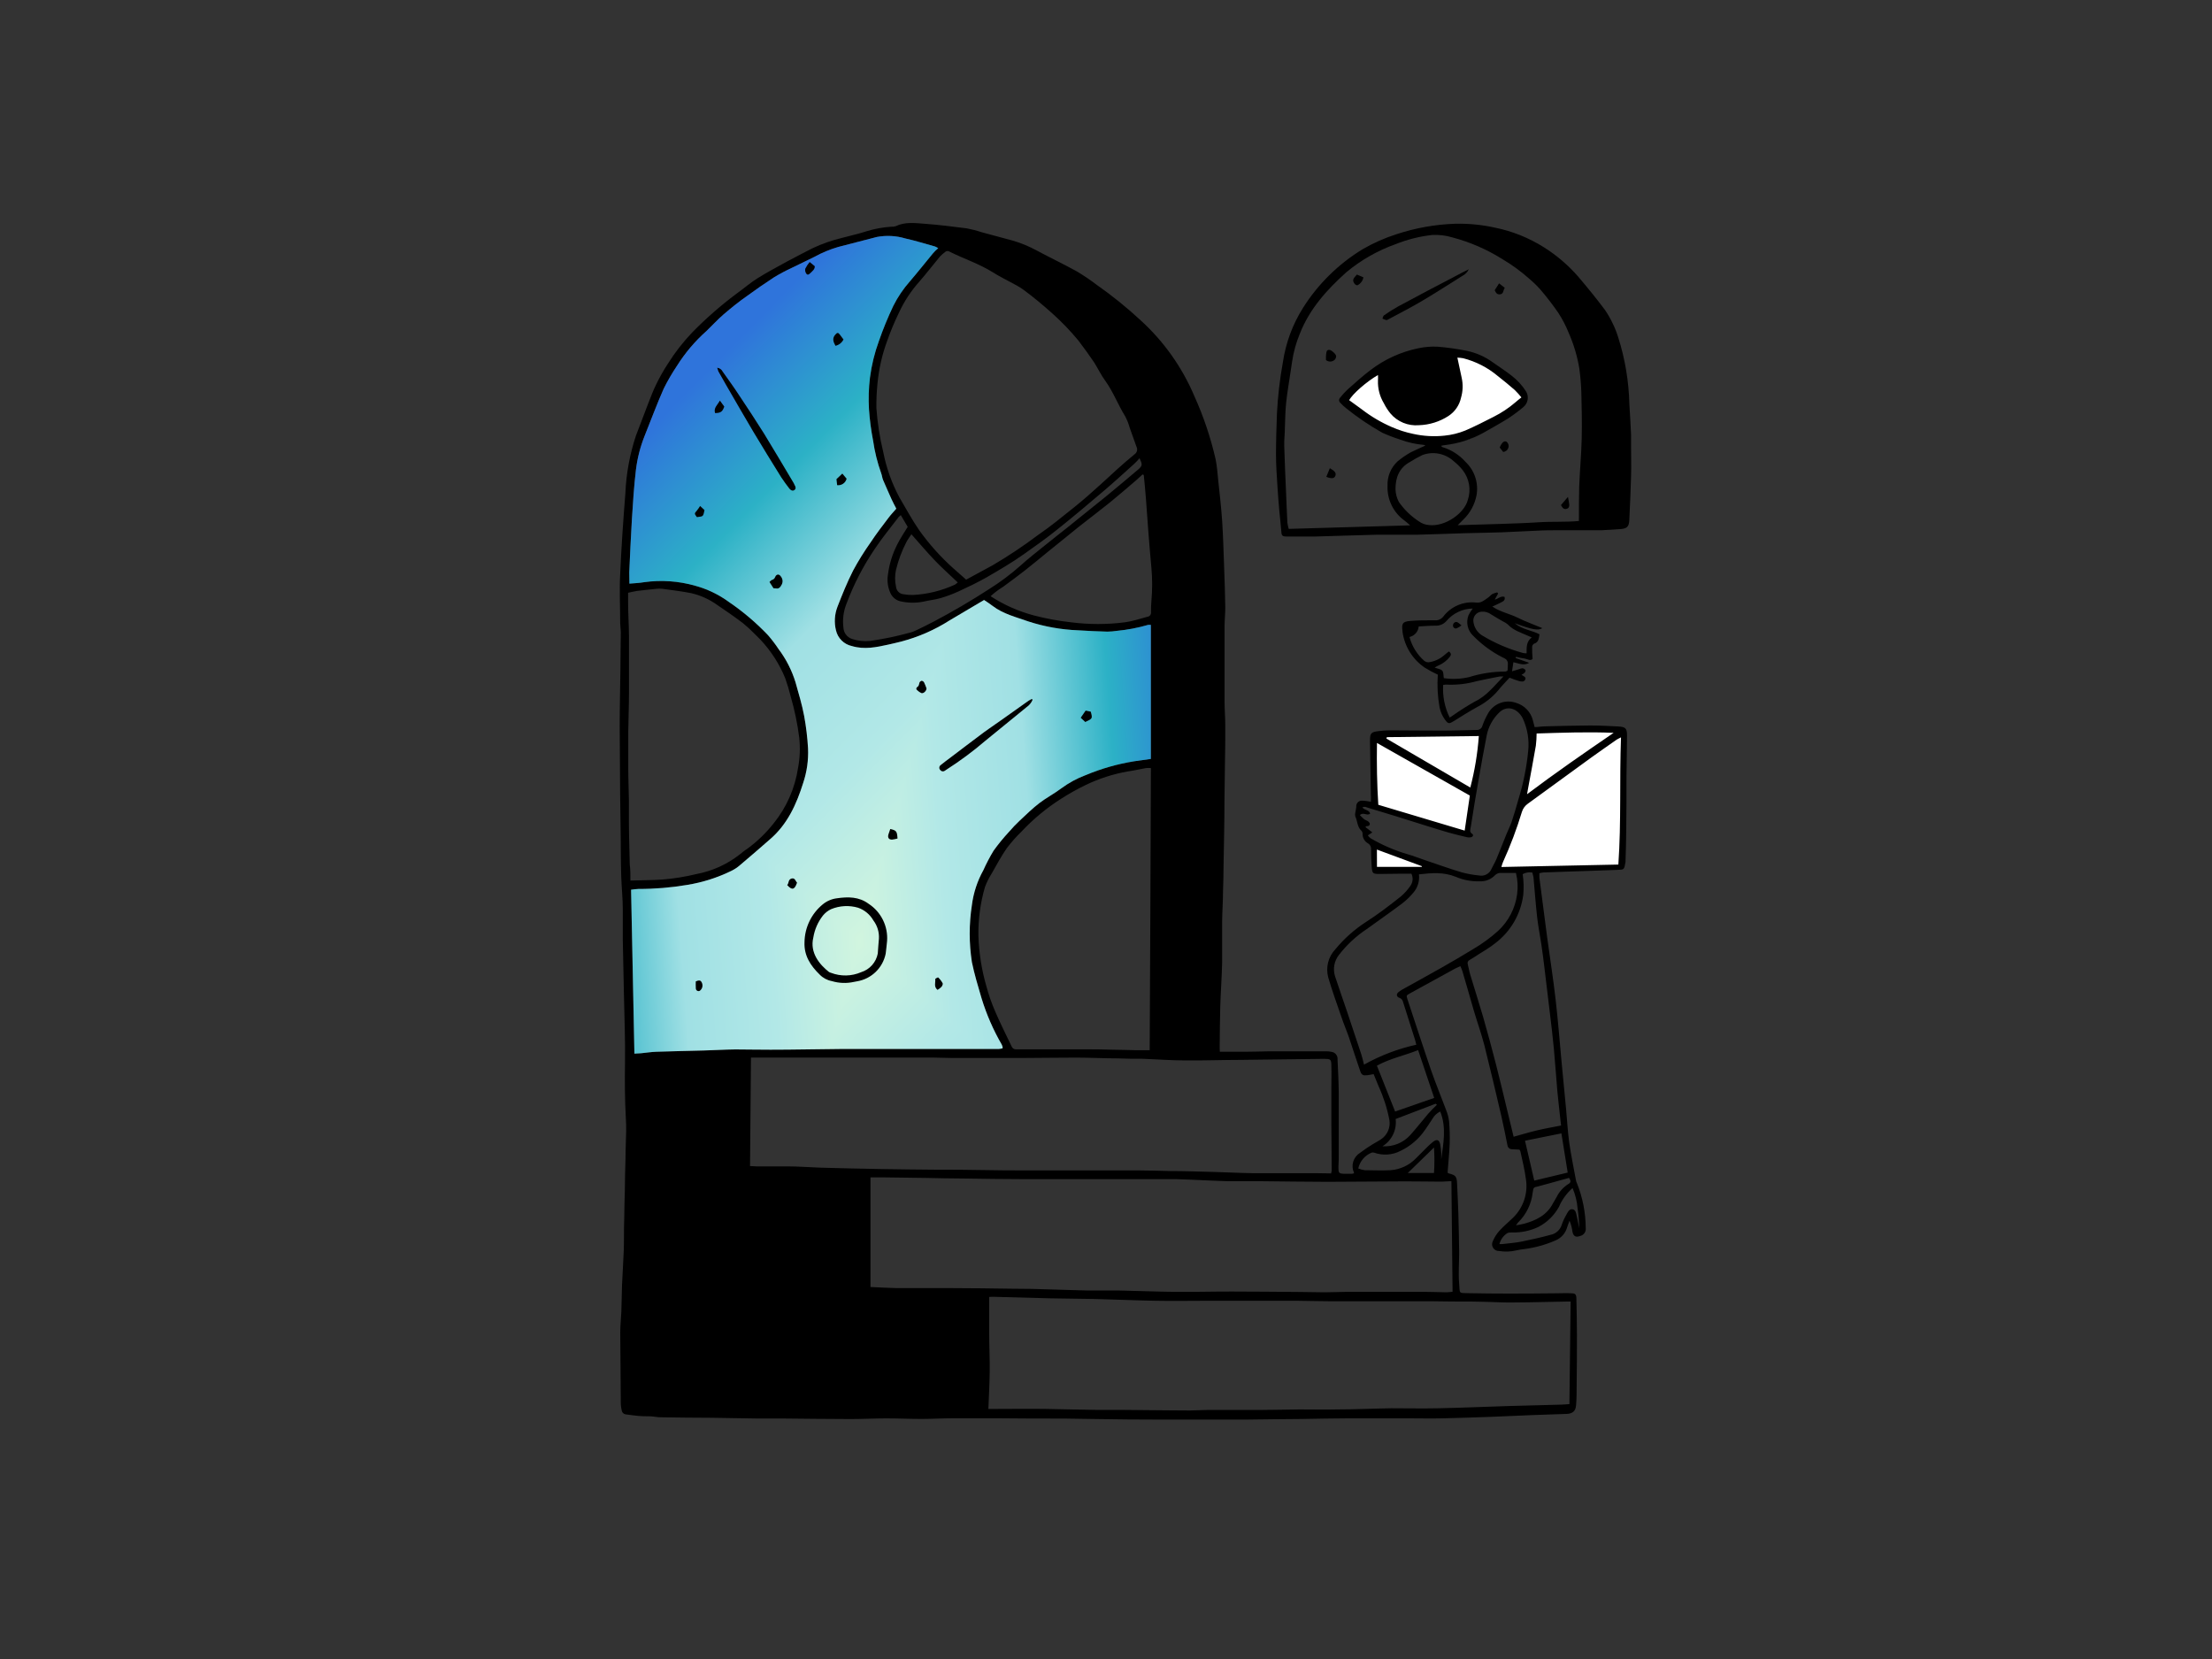 <svg width="400" height="300" viewBox="0 0 400 300" fill="none" xmlns="http://www.w3.org/2000/svg">
<rect x="0" y="0" width="400" height="300" fill="#333333" stroke="none"/>
<path d="M293.6 132.44V142.28L293.13 156.69L270.56 157.21L272.68 152.11L275.31 144.82L293.6 132.44Z" fill="white"/>
<path d="M292.77 131.89L277.21 132.11V135.08L275.53 143.99L276.1 144.82L292.77 131.89Z" fill="white"/>
<path d="M268.17 132.44L265.43 150.47L248.44 145.63L248.61 133.25L250.83 132.44H268.17Z" fill="white"/>
<path d="M260.23 157.21H248.66L248.44 153.04L260.23 157.21Z" fill="white"/>
<path d="M275.46 71.59C275.23 71.1 274.46 70.68 274.17 70.26C273.99 70.03 273.56 69.41 273.36 69.19C272.59 68.35 271.81 68.54 270.9 67.84L270.73 67.72L269.47 66C269.36 66.21 264.47 64.49 264.47 64.45C263.96 64.257 263.43 64.123 262.89 64.05C262.64 64.05 262.39 63.99 262.14 63.98C261.06 63.942 259.98 63.998 258.91 64.15C258.45 64.21 258 64.28 257.55 64.36C256.28 64.59 255.02 64.88 253.76 65.16C253.342 65.379 252.944 65.633 252.57 65.92C252.14 66.25 251.71 66.58 251.26 66.92C250.34 67.51 248.9 67.03 247.94 67.55C247.48 67.8 246.44 68.47 246.01 68.76C245.58 69.05 245.44 69.23 245.07 69.5C244.7 69.77 245.43 70.44 245.19 70.64C244.609 71.119 244.058 71.633 243.54 72.18C243.568 72.242 243.591 72.305 243.61 72.37C243.729 72.626 243.877 72.867 244.05 73.09C244.303 73.396 244.588 73.674 244.9 73.92C245.63 74.429 246.415 74.855 247.24 75.19C247.74 75.39 247.71 76.19 248.24 76.42C249.16 76.74 249.81 77.69 250.73 78.02C251.65 78.35 252.4 78.17 253.17 78.64C253.6 78.9 254.55 78.57 254.31 79C254.261 79.079 254.201 79.15 254.13 79.21C254.967 79.444 255.819 79.618 256.68 79.73C257.17 79.8 257.68 79.85 258.15 79.89C259.51 80.02 260.89 80.09 262.25 80.26C263.47 79.88 264.74 79.68 265.94 79.26C266.52 78.97 267.06 78.61 267.61 78.26C268.241 77.86 268.911 77.525 269.61 77.26C269.669 77.246 269.731 77.246 269.79 77.26C269.979 77.055 270.182 76.864 270.4 76.69C271.4 75.86 272.6 75.25 273.66 74.47C274.029 74.197 274.364 73.881 274.66 73.53L274.89 73.2C274.951 73.097 275.032 73.008 275.128 72.938C275.224 72.867 275.334 72.817 275.45 72.79L275.51 72.68C275.22 72.55 275.56 71.78 275.46 71.59Z" fill="white"/>
<path d="M220.59 190.19C222.2 190.19 223.69 190.19 225.18 190.19C226.67 190.19 228.04 190.13 229.48 190.11H231.16H239.93C240.196 190.11 240.461 190.141 240.72 190.2C240.887 190.214 241.049 190.261 241.197 190.338C241.346 190.415 241.477 190.521 241.584 190.649C241.691 190.778 241.772 190.926 241.821 191.086C241.87 191.246 241.886 191.414 241.87 191.58C241.96 193.58 242.07 195.58 242.09 197.65C242.09 201.25 242.09 204.84 242.09 208.43C242.09 209.29 242.09 210.16 242.03 211.02C242.03 212.14 242.09 212.23 243.17 212.26H244.46C244.589 212.249 244.717 212.222 244.84 212.18C244.84 212.12 244.84 212.08 244.84 212.06C244.553 211.431 244.506 210.718 244.709 210.056C244.912 209.395 245.35 208.831 245.94 208.47C246.678 207.909 247.446 207.388 248.24 206.91C248.72 206.6 249.24 206.36 249.7 206.04C250.278 205.666 250.733 205.13 251.007 204.498C251.281 203.866 251.362 203.168 251.24 202.49C250.836 200.396 250.182 198.358 249.29 196.42C249.01 195.71 248.72 195.01 248.4 194.24L247.29 194.43C246.48 194.52 246.21 194.43 245.94 193.6C245.25 191.6 244.61 189.6 243.94 187.6C243.49 186.31 242.94 185.05 242.52 183.76C241.71 181.43 240.88 179.11 240.19 176.76C239.948 175.869 239.939 174.931 240.165 174.036C240.391 173.141 240.844 172.319 241.48 171.65C243.052 169.749 244.903 168.097 246.97 166.75C249.18 165.34 251.25 163.75 253.33 162.1C253.985 161.538 254.563 160.892 255.05 160.18C255.272 159.864 255.406 159.495 255.438 159.11C255.469 158.725 255.398 158.338 255.23 157.99H253.56L249.46 158.04C248.26 158.04 248.14 157.95 248.05 156.79C247.96 155.63 247.94 154.67 247.93 153.6C247.955 153.388 247.918 153.174 247.824 152.982C247.73 152.79 247.583 152.63 247.4 152.52C247.088 152.351 246.83 152.099 246.653 151.792C246.476 151.485 246.389 151.134 246.4 150.78C246.403 150.586 246.335 150.398 246.21 150.25C245.41 149.55 245.49 148.48 245.08 147.63C245.022 147.407 245.022 147.173 245.08 146.95C245.13 146.6 245.23 146.25 245.26 145.9C245.242 145.748 245.259 145.594 245.309 145.45C245.36 145.305 245.443 145.174 245.552 145.067C245.661 144.96 245.794 144.879 245.939 144.831C246.084 144.783 246.238 144.769 246.39 144.79C246.625 144.79 246.859 144.81 247.09 144.85L247.9 144.98C247.9 144.55 247.95 144.17 247.9 143.79C247.847 140.563 247.793 137.333 247.74 134.1V133.9C247.74 132.58 247.94 132.37 249.29 132.21C249.953 132.123 250.621 132.077 251.29 132.07C254.48 132.07 257.67 132.13 260.87 132.12C262.93 132.12 264.99 132.03 267.06 132C267.286 132.008 267.508 131.939 267.689 131.804C267.871 131.67 268.001 131.478 268.06 131.26C268.351 130.413 268.729 129.598 269.19 128.83C269.701 128.015 270.477 127.4 271.386 127.087C272.296 126.774 273.285 126.782 274.19 127.11C274.917 127.329 275.576 127.733 276.101 128.281C276.627 128.829 277.002 129.504 277.19 130.24C277.3 130.62 277.39 131.01 277.51 131.48C278.12 131.48 278.7 131.36 279.29 131.35C282.05 131.28 284.81 131.2 287.57 131.19C289.27 131.19 290.97 131.28 292.67 131.37C293.96 131.44 294.22 131.73 294.22 133.03C294.22 135.46 294.13 137.9 294.12 140.33C294.12 143.72 294.12 147.12 294.07 150.52C294.07 152.18 293.99 153.84 293.95 155.52C293.95 155.62 293.95 155.72 293.95 155.82C293.7 157.31 293.72 157.25 292.46 157.3C289.2 157.43 285.93 157.53 282.67 157.64L279.08 157.77C278.841 157.797 278.603 157.84 278.37 157.9C278.355 158.17 278.355 158.44 278.37 158.71C278.83 162.25 279.28 165.78 279.75 169.31C280.27 173.14 280.87 176.96 281.31 180.79C281.75 184.62 282.04 188.35 282.39 192.12C282.66 194.94 282.94 197.76 283.2 200.58C283.39 202.58 283.49 204.63 283.77 206.64C284.1 208.94 284.58 211.22 285 213.51C285.037 213.673 285.094 213.831 285.17 213.98C286.197 216.551 286.733 219.292 286.75 222.06C286.793 222.382 286.714 222.708 286.529 222.974C286.344 223.24 286.066 223.428 285.75 223.5C284.94 223.81 284.49 223.55 284.34 222.67C284.254 222.01 284.079 221.364 283.82 220.75C283.68 221.15 283.51 221.53 283.39 221.93C283.243 222.462 282.977 222.952 282.611 223.365C282.245 223.778 281.79 224.101 281.28 224.31C279.511 225.083 277.643 225.605 275.73 225.86C275.199 225.916 274.671 226.003 274.15 226.12C273.143 226.353 272.1 226.387 271.08 226.22C270.867 226.228 270.655 226.18 270.466 226.081C270.277 225.982 270.118 225.835 270.003 225.655C269.889 225.475 269.824 225.268 269.815 225.055C269.805 224.841 269.852 224.63 269.95 224.44C270.246 223.739 270.659 223.093 271.17 222.53C271.93 221.7 272.81 220.98 273.62 220.19C274.538 219.294 275.227 218.19 275.629 216.972C276.031 215.754 276.134 214.457 275.93 213.19C275.71 211.52 275.3 209.86 274.93 208.19C274.888 208.082 274.831 207.981 274.76 207.89L273.4 207.82C273.198 207.816 273.004 207.739 272.855 207.603C272.706 207.467 272.612 207.281 272.59 207.08C272.24 205.36 271.91 203.63 271.51 201.91C270.51 197.63 269.51 193.35 268.44 189.09C267.87 186.87 267.08 184.7 266.44 182.5C265.8 180.3 265.13 177.89 264.44 175.59C264.335 175.291 264.215 174.997 264.08 174.71C263.72 174.88 263.42 175 263.13 175.15L254.99 179.62C254.29 180.01 254.29 180.01 254.51 180.69C255.94 184.99 257.33 189.3 258.8 193.58C259.64 196 260.63 198.37 261.52 200.77C261.779 201.411 261.954 202.084 262.04 202.77C262.152 204.1 262.189 205.436 262.15 206.77C262.08 208.53 261.9 210.28 261.77 212.05C261.844 212.114 261.928 212.165 262.02 212.2C263.25 212.52 263.42 212.73 263.49 214.05C263.57 215.87 263.66 217.7 263.72 219.53C263.78 221.85 263.84 224.18 263.86 226.53C263.86 228.39 263.7 230.26 263.86 232.11C264.02 233.96 263.68 233.81 265.59 233.85C268.023 233.897 270.453 233.92 272.88 233.92C275.7 233.92 278.527 233.903 281.36 233.87C282.29 233.87 283.22 233.81 284.15 233.87C284.86 233.87 285.04 234.08 285.06 234.77C285.11 236.96 285.16 239.16 285.16 241.35C285.16 244.35 285.16 247.41 285.11 250.44C285.11 251.67 285.11 252.9 285 254.13C284.92 255.2 284.35 255.64 283.28 255.68L276.91 255.9C274.48 256 272.06 256.12 269.63 256.21C266.7 256.31 263.78 256.42 260.85 256.48C258.85 256.53 256.8 256.48 254.77 256.48C251.11 256.48 247.45 256.48 243.77 256.48C240.91 256.48 238.06 256.56 235.21 256.6C232.01 256.6 228.82 256.68 225.62 256.7C224.06 256.7 222.5 256.7 220.94 256.7C219.57 256.7 218.21 256.7 216.84 256.7C214.15 256.7 211.46 256.7 208.76 256.7C205.6 256.7 202.44 256.673 199.28 256.62C197.02 256.62 194.76 256.53 192.51 256.52C188.51 256.52 184.45 256.52 180.42 256.47C177.76 256.47 175.1 256.47 172.42 256.47C170.53 256.47 168.63 256.58 166.74 256.59C164.58 256.59 162.43 256.49 160.28 256.49C158.13 256.49 155.95 256.61 153.79 256.61C149.66 256.61 145.54 256.54 141.41 256.51H136.82L128.65 256.38C125.59 256.38 122.53 256.33 119.48 256.29C118.88 256.29 118.29 256.15 117.69 256.12C117.09 256.09 116.23 256.12 115.5 256.05C114.77 255.98 113.92 255.87 113.14 255.76C112.956 255.737 112.784 255.652 112.654 255.52C112.523 255.387 112.441 255.215 112.42 255.03C112.342 254.674 112.289 254.313 112.26 253.95C112.26 249.62 112.17 245.3 112.16 240.95C112.16 239.69 112.31 238.43 112.36 237.17C112.42 235.58 112.42 233.98 112.48 232.39C112.57 230.26 112.72 228.14 112.8 226.01C112.86 224.15 112.8 222.29 112.88 220.43C112.88 218.73 112.95 217.03 112.99 215.34C112.99 213.41 113.06 211.48 113.11 209.55C113.11 207.89 113.2 206.23 113.23 204.55C113.23 203.76 113.23 202.97 113.17 202.17C112.98 198.82 112.97 195.46 113.02 192.1C113.08 188.1 112.91 184.05 112.83 180.02C112.76 176.7 112.68 173.38 112.62 170.02C112.62 168.16 112.62 166.3 112.62 164.44C112.62 162.58 112.41 160.52 112.34 158.56C112.28 157.03 112.28 155.5 112.26 153.97C112.26 150.52 112.17 147.06 112.14 143.61C112.14 139.51 112.06 135.42 112.06 131.33C112.06 127.9 112.15 124.48 112.19 121.06C112.19 118.84 112.25 116.61 112.26 114.39C112.26 113.82 112.16 113.26 112.15 112.7C112.15 109.7 111.99 106.77 112.15 103.82C112.36 98.94 112.7 94.05 113.09 89.18C113.241 85.642 113.884 82.141 115 78.78C115.75 76.78 116.53 74.78 117.31 72.72C117.72 71.72 118.11 70.6 118.62 69.6C119.25 68.28 119.968 67.004 120.77 65.78C122.042 63.75 123.516 61.853 125.17 60.12C127.652 57.584 130.327 55.244 133.17 53.12C134.47 52.2 135.68 51.12 137.03 50.29C138.74 49.21 140.54 48.29 142.32 47.29C143.84 46.46 145.39 45.69 146.93 44.89C148.662 44.071 150.475 43.438 152.34 43C153.81 42.6 155.34 42.27 156.76 41.8C158.191 41.365 159.667 41.097 161.16 41C161.427 41.017 161.694 40.986 161.95 40.91C163.63 40.09 165.42 40.33 167.16 40.46C169.71 40.65 172.26 40.96 174.8 41.29C175.715 41.461 176.617 41.695 177.5 41.99L183 43.47C184.568 43.916 186.08 44.537 187.51 45.32C189.88 46.59 192.32 47.75 194.68 49.05C195.936 49.797 197.148 50.615 198.31 51.5C201.092 53.448 203.738 55.583 206.23 57.89C210.449 61.723 213.783 66.429 216 71.68C217.641 75.318 218.918 79.11 219.81 83C220.08 84.3 220.17 85.63 220.31 87C220.56 89.38 220.84 91.77 221 94.15C221.18 96.84 221.25 99.54 221.35 102.23C221.44 104.76 221.53 107.23 221.57 109.81C221.57 110.94 221.45 112.07 221.44 113.2C221.44 115.43 221.44 117.65 221.44 119.88C221.44 122.11 221.44 124.54 221.44 126.88C221.44 128.34 221.57 129.8 221.57 131.26C221.57 133.49 221.57 135.72 221.51 137.95L221.42 144.95C221.42 148.78 221.32 152.6 221.26 156.43C221.26 158.03 221.21 159.62 221.16 161.22C221.16 163.01 221.02 164.81 221 166.61C221 169.1 221 171.61 221 174.09C220.94 176.75 220.74 179.41 220.66 182.09C220.59 184.45 220.59 186.81 220.56 189.18C220.54 189.41 220.57 189.74 220.59 190.19ZM113.82 105.54C114.82 105.45 115.63 105.43 116.47 105.28C119.575 104.844 122.736 105.065 125.75 105.93C127.939 106.531 129.999 107.528 131.83 108.87C134.39 110.613 136.757 112.624 138.89 114.87C139.583 115.672 140.224 116.517 140.81 117.4C142.166 119.209 143.198 121.239 143.86 123.4C144.42 125.4 145.03 127.4 145.42 129.48C145.774 131.41 146.008 133.361 146.12 135.32C146.214 137.454 145.913 139.586 145.23 141.61C144.03 145.43 142.41 149.01 139.31 151.71C137.51 153.28 135.71 154.85 133.88 156.39C133.409 156.811 132.884 157.167 132.32 157.45C129.775 158.7 127.059 159.566 124.26 160.02C121.339 160.513 118.382 160.758 115.42 160.75C114.985 160.774 114.551 160.821 114.12 160.89C114.32 170.79 114.52 180.61 114.72 190.53L115.92 190.46C116.85 190.37 117.77 190.22 118.7 190.19C121.56 190.09 124.42 190.04 127.28 189.96C129.17 189.91 131.07 189.79 132.97 189.77C135.1 189.77 137.23 189.83 139.36 189.82C143.52 189.82 147.68 189.72 151.84 189.69C154 189.69 156.16 189.69 158.32 189.69H166.9H180.57C180.816 189.671 181.061 189.631 181.3 189.57C181.308 189.48 181.308 189.39 181.3 189.3C181.264 189.17 181.217 189.043 181.16 188.92C179.624 186.272 178.396 183.457 177.5 180.53C177.478 180.457 177.457 180.384 177.435 180.312C176.816 178.224 176.194 176.126 175.75 173.99C175.22 170.567 175.22 167.083 175.75 163.66C176.034 161.448 176.737 159.31 177.82 157.36C178.365 156.147 178.982 154.968 179.67 153.83C180.524 152.645 181.449 151.513 182.44 150.44C183.07 149.71 183.738 149.012 184.44 148.35C185.58 147.28 186.7 146.19 187.93 145.24C189.16 144.29 190.64 143.52 191.93 142.55C193.268 141.564 194.735 140.766 196.29 140.18C199.12 138.993 202.08 138.147 205.11 137.66L208.11 137.24V113C207.944 112.984 207.776 112.984 207.61 113C205.758 113.538 203.86 113.9 201.94 114.08C201.381 114.166 200.816 114.213 200.25 114.22C198.49 114.173 196.73 114.093 194.97 113.98C191.911 113.863 188.882 113.324 185.97 112.38C183.76 111.59 181.43 111.04 179.51 109.58C179.01 109.2 178.51 108.86 177.95 108.5C175.85 109.74 173.78 110.95 171.73 112.18C169.007 113.919 166.027 115.219 162.9 116.03C162.15 116.21 161.41 116.4 160.66 116.56C158.48 117.04 156.3 117.5 154.06 116.83C153.356 116.681 152.71 116.334 152.197 115.828C151.685 115.323 151.329 114.682 151.17 113.98C150.824 112.576 150.915 111.101 151.43 109.75C152.29 107.53 153.19 105.3 154.27 103.17C155.216 101.418 156.268 99.725 157.42 98.1C158.42 96.58 159.55 95.1 160.65 93.66C161.08 93.08 161.58 92.56 162.08 91.98C161.77 91.38 161.47 90.83 161.21 90.26C160.68 89.11 160.21 87.96 159.69 86.8C159.52 86.41 159.5 85.96 159.34 85.56C158.656 83.648 158.166 81.671 157.88 79.66C157.519 77.8 157.271 75.92 157.14 74.03C157.025 72.105 157.085 70.174 157.32 68.26C157.614 66.014 158.153 63.808 158.93 61.68C159.683 59.511 160.555 57.384 161.54 55.31C162.344 53.707 163.353 52.215 164.54 50.87C165.95 49.23 167.29 47.53 168.66 45.87C168.95 45.52 169.27 45.21 169.66 44.87C169.38 44.73 169.25 44.63 169.1 44.58C167.3 44.08 165.52 43.52 163.71 43.12C162.043 42.621 160.28 42.528 158.57 42.85L151.57 44.66C150.068 45.099 148.619 45.702 147.25 46.46C145.88 47.14 144.5 47.8 143.14 48.46C142.064 48.959 141.015 49.517 140 50.13C138.33 51.21 136.69 52.35 135.08 53.53C133.63 54.53 132.21 55.69 130.85 56.85C129.77 57.78 128.8 58.85 127.76 59.85C125.691 61.687 123.893 63.808 122.42 66.15C121.532 67.474 120.731 68.853 120.02 70.28C118.78 73.08 117.72 75.95 116.58 78.79C115.791 80.76 115.26 82.824 115 84.93C114.64 87.93 114.46 90.87 114.27 93.85C114.07 97.07 113.94 100.3 113.79 103.52C113.79 104.18 113.82 104.83 113.82 105.54ZM240.71 212.19C240.758 212.03 240.791 211.866 240.81 211.7C240.81 208.81 240.76 205.91 240.75 203.02C240.75 200.96 240.75 198.89 240.75 196.83C240.75 195.47 240.8 194.1 240.75 192.74C240.75 191.57 240.62 191.48 239.49 191.48H238.89L224.41 191.66C221.09 191.66 217.76 191.79 214.41 191.76C211.78 191.76 209.16 191.55 206.53 191.46C205.07 191.46 203.61 191.46 202.14 191.39C199.62 191.39 197.14 191.25 194.58 191.25C191.26 191.25 187.94 191.31 184.63 191.32C180.503 191.32 176.38 191.32 172.26 191.32C171.03 191.32 169.8 191.24 168.57 191.24C165.44 191.24 162.32 191.24 159.19 191.24H150.11C148.48 191.24 146.85 191.24 145.22 191.24C143.16 191.24 141.1 191.24 139.04 191.24H135.8C135.74 197.81 135.69 204.3 135.63 210.86C136.1 210.86 136.45 210.92 136.81 210.92C138.71 210.92 140.61 210.92 142.5 210.92C144.39 210.92 146.42 211.09 148.39 211.15C152.04 211.25 155.7 211.34 159.39 211.4C162.75 211.46 166.11 211.49 169.46 211.52C172.12 211.52 174.79 211.52 177.46 211.58C180.13 211.64 182.65 211.64 185.24 211.65C188.07 211.65 190.89 211.65 193.72 211.65C196.01 211.65 198.3 211.65 200.6 211.65C202.39 211.65 204.19 211.65 205.98 211.65C207.77 211.65 209.7 211.72 211.56 211.76C214.15 211.76 216.74 211.85 219.33 211.92C221.75 211.98 224.18 212.12 226.6 212.15C230.43 212.15 234.26 212.15 238.08 212.15L240.71 212.19ZM157.41 232.73C159.1 232.81 160.59 232.89 162.08 232.93C163.28 232.93 164.47 232.93 165.67 232.93C167.73 232.93 169.79 232.93 171.85 232.93C175.55 232.93 179.24 232.99 182.94 233.04C185.4 233.04 187.857 233.087 190.31 233.18C192.48 233.23 194.64 233.33 196.8 233.37C198.7 233.37 200.6 233.37 202.5 233.37C205.86 233.43 209.22 233.58 212.58 233.61C215.94 233.64 219.37 233.54 222.76 233.55C226.89 233.55 231.01 233.6 235.14 233.63C236.61 233.63 238.07 233.69 239.53 233.69C240.99 233.69 242.39 233.61 243.82 233.6C245.58 233.6 247.35 233.6 249.11 233.6C251.8 233.6 254.49 233.6 257.18 233.6C258.64 233.6 260.1 233.67 261.56 233.69C261.94 233.69 262.32 233.62 262.67 233.59C262.6 226.86 262.53 220.27 262.46 213.59C261.8 213.59 261.24 213.68 260.68 213.68C258.49 213.68 256.3 213.62 254.1 213.63C249.41 213.63 244.71 213.71 240.02 213.71C236.02 213.71 231.97 213.63 227.94 213.6C225.94 213.6 224.01 213.6 222.05 213.6C218.96 213.51 215.87 213.32 212.78 213.23C210.78 213.23 208.73 213.23 206.7 213.23C204.14 213.23 201.58 213.23 199.02 213.23C194.52 213.23 190.02 213.23 185.54 213.23C181.71 213.23 177.89 213.16 174.06 213.11C171.91 213.11 169.75 213.05 167.59 213.01L160.01 212.91H157.41V232.73ZM178.88 234.53C178.88 236.85 178.88 239.07 178.88 241.29C178.88 243.51 179 245.81 178.97 248.07C178.94 250.33 178.82 252.49 178.73 254.78H180.16C183.16 254.78 186.22 254.73 189.24 254.78C192.26 254.83 195.1 254.91 198.03 254.95C201.52 254.95 205.03 254.95 208.51 255.01C210.74 255.01 212.97 255.07 215.19 255.06C216.19 255.06 217.19 254.97 218.19 254.97C221.25 254.97 224.31 254.97 227.37 254.97C229.9 254.97 232.43 254.89 234.96 254.87C237.26 254.87 239.55 254.92 241.85 254.87C245.1 254.87 248.34 254.7 251.59 254.66C254.44 254.66 257.3 254.72 260.15 254.66C264.31 254.57 268.46 254.39 272.62 254.26C275.87 254.16 279.13 254.09 282.39 254L283.8 253.91C283.88 247.67 283.95 241.54 284.02 235.36C283.814 235.347 283.606 235.347 283.4 235.36L276.31 235.5C274.62 235.5 272.92 235.57 271.23 235.5C269.54 235.43 267.77 235.38 266.04 235.36C263.74 235.36 261.45 235.36 259.15 235.31H247.38C245.18 235.31 242.99 235.31 240.8 235.31C238.61 235.31 236.55 235.23 234.42 235.22C231.93 235.22 229.42 235.22 226.94 235.22C224.07 235.22 221.21 235.22 218.35 235.22C215.23 235.22 212.1 235.28 208.98 235.22C205.33 235.16 201.68 234.99 198.03 234.9C195.34 234.84 192.65 234.84 189.95 234.78L179.87 234.51C179.54 234.498 179.209 234.505 178.88 234.53ZM174.71 104.82C176.32 103.95 177.91 103.07 179.52 102.21C182.33 100.558 185.044 98.749 187.65 96.79C189.97 95.2 192.16 93.4 194.37 91.63C195.95 90.36 197.46 89.01 198.99 87.63C200.06 86.69 201.08 85.69 202.15 84.74C203.22 83.79 204.15 82.97 205.15 82.16C205.371 82.016 205.53 81.795 205.597 81.54C205.663 81.284 205.632 81.014 205.51 80.78C205.1 79.62 204.69 78.45 204.27 77.3C204.079 76.607 203.814 75.936 203.48 75.3C202.18 73.21 201.32 70.88 199.87 68.86C199.12 67.86 198.55 66.63 197.87 65.56C196.95 64.21 196.01 62.88 194.99 61.56C193.511 59.771 191.897 58.1 190.16 56.56C188.53 55.1 186.84 53.7 185.08 52.4C184.676 52.103 184.252 51.836 183.81 51.6C182.39 50.81 180.91 50.11 179.53 49.24C177.06 47.69 174.29 46.8 171.7 45.5C171.574 45.418 171.423 45.382 171.274 45.398C171.124 45.415 170.985 45.483 170.88 45.59C170.56 45.829 170.259 46.093 169.98 46.38C168.73 47.88 167.54 49.44 166.25 50.92C164.738 52.611 163.488 54.519 162.54 56.58C161.74 58.225 161.035 59.914 160.43 61.64C159.518 64.111 158.93 66.689 158.68 69.31C158.529 70.798 158.462 72.294 158.48 73.79C158.668 76.487 159.086 79.164 159.73 81.79C160.291 84.659 161.282 87.427 162.67 90C163.84 92 164.93 94 166.22 95.88C168.02 98.4 170.093 100.714 172.4 102.78C173.13 103.44 173.88 104.09 174.71 104.82ZM114 159.23C116.07 159.17 117.92 159.17 119.77 159.05C121.86 158.881 123.933 158.547 125.97 158.05C128.816 157.512 131.491 156.298 133.77 154.51C134.21 154.16 134.64 153.79 135.1 153.51C136.931 152.177 138.566 150.595 139.96 148.81C142.263 145.94 143.764 142.51 144.31 138.87C144.653 137.071 144.727 135.231 144.53 133.41C144.214 130.904 143.703 128.426 143 126C142.723 124.871 142.389 123.756 142 122.66C140.943 120.07 139.418 117.697 137.5 115.66C137.19 115.33 136.84 115.02 136.5 114.66C135.812 113.953 135.084 113.285 134.32 112.66C132.82 111.52 131.25 110.45 129.69 109.39C128.28 108.375 126.683 107.651 124.99 107.26C123.27 106.92 121.51 106.72 119.76 106.47C119.428 106.434 119.092 106.434 118.76 106.47C117.57 106.59 116.37 106.71 115.19 106.86C114.67 106.93 114.19 107.07 113.58 107.19C113.58 107.81 113.58 108.34 113.58 108.87C113.58 110.87 113.72 112.87 113.74 114.95C113.74 118.41 113.74 121.873 113.74 125.34C113.74 127.69 113.63 130.05 113.61 132.4C113.61 134.53 113.61 136.65 113.61 138.78C113.61 140.91 113.7 142.83 113.73 144.85C113.73 146.18 113.73 147.51 113.73 148.85C113.73 151.34 113.84 153.85 113.88 156.32C114 157.24 114 158.13 114 159.23ZM208.12 138.89C207.827 138.868 207.533 138.868 207.24 138.89C206.16 139.08 205.09 139.34 204 139.49C201.342 139.951 198.76 140.779 196.33 141.95C194.805 142.687 193.325 143.515 191.9 144.43C189.283 146.09 186.884 148.073 184.76 150.33C183.781 151.28 182.875 152.303 182.05 153.39C181.05 154.83 180.22 156.39 179.35 157.92C178.85 158.704 178.434 159.539 178.11 160.41C177.272 163.29 176.875 166.281 176.93 169.28C177.029 172.327 177.506 175.35 178.35 178.28C178.781 179.893 179.332 181.47 180 183C180.91 185.1 181.94 187.15 182.93 189.22C182.987 189.378 183.091 189.514 183.23 189.609C183.368 189.704 183.532 189.754 183.7 189.75H188.29C190.86 189.75 193.42 189.75 195.99 189.75C197.71 189.75 199.44 189.75 201.17 189.82C202.57 189.82 203.96 189.89 205.36 189.91C206.21 189.91 207.06 189.91 207.9 189.91C208 172.87 208.05 155.93 208.12 138.89ZM256.59 158.11C256.66 158.684 256.612 159.266 256.451 159.821C256.289 160.376 256.017 160.893 255.65 161.34C255.044 162.082 254.356 162.752 253.6 163.34C251.48 164.94 249.29 166.45 247.13 168.02C245.219 169.285 243.53 170.856 242.13 172.67C241.703 173.209 241.415 173.845 241.291 174.522C241.167 175.198 241.212 175.895 241.42 176.55C242.15 178.76 242.92 180.95 243.67 183.16C244.51 185.653 245.34 188.147 246.16 190.64C246.35 191.22 246.48 191.83 246.66 192.52C249.616 190.862 252.8 189.649 256.11 188.92C256.01 188.56 255.97 188.3 255.89 188.05C255.17 185.77 254.43 183.49 253.72 181.2C253.687 181.026 253.609 180.864 253.493 180.731C253.377 180.597 253.227 180.497 253.06 180.44C252.49 180.24 252.45 179.75 252.93 179.37C253.276 179.111 253.644 178.883 254.03 178.69C256.3 177.42 258.58 176.18 260.83 174.9C262.71 173.83 264.58 172.74 266.42 171.61C268.027 170.668 269.535 169.566 270.92 168.32C272.791 166.584 274 164.25 274.34 161.72C274.52 160.432 274.449 159.121 274.13 157.86C273.13 157.86 272.13 157.86 271.18 157.86C270.853 157.901 270.549 158.053 270.32 158.29C269.972 158.65 269.551 158.933 269.086 159.119C268.62 159.305 268.121 159.391 267.62 159.37C266.117 159.423 264.622 159.143 263.24 158.55C261.08 157.68 258.93 157.84 256.59 158.11ZM206.83 85.89L206.6 85.8C206.21 86.15 205.83 86.52 205.44 86.86C203.84 88.22 202.26 89.6 200.63 90.92C198.82 92.38 196.96 93.77 195.13 95.22C193.3 96.67 191.47 98.22 189.64 99.66C188.22 100.81 186.82 101.99 185.38 103.12C183.94 104.25 182.73 105.12 181.38 106.12C180.58 106.613 179.827 107.179 179.13 107.81C181.548 109.39 184.206 110.568 187 111.3C189.191 111.87 191.42 112.281 193.67 112.53C196.907 112.945 200.183 112.945 203.42 112.53C204.8 112.34 206.14 111.9 207.49 111.53C207.589 111.518 207.684 111.486 207.771 111.436C207.857 111.387 207.933 111.32 207.993 111.241C208.054 111.162 208.098 111.072 208.123 110.975C208.148 110.879 208.154 110.779 208.14 110.68C208.14 110.02 208.14 109.35 208.21 108.68C208.391 106.684 208.391 104.676 208.21 102.68C207.82 98.48 207.51 94.26 207.21 90.05C207.08 88.74 207 87.32 206.83 85.89ZM275.35 158.07C275.538 159.325 275.572 160.597 275.45 161.86C275.222 163.581 274.653 165.239 273.778 166.738C272.902 168.237 271.737 169.546 270.35 170.59C269.43 171.34 268.35 171.95 267.35 172.59C266.83 172.94 266.29 173.28 265.76 173.59C265.62 173.65 265.506 173.76 265.442 173.898C265.377 174.037 265.366 174.194 265.41 174.34C265.58 174.98 265.68 175.64 265.87 176.27C266.64 178.82 267.46 181.36 268.2 183.91C269.02 186.79 269.81 189.68 270.55 192.58C271.29 195.48 271.93 198.2 272.61 201.01C272.98 202.52 273.34 204.01 273.71 205.56C275.12 205.17 276.51 204.75 277.93 204.41C279.35 204.07 280.77 203.83 282.29 203.53C282.2 202.79 282.13 202.14 282.06 201.48C281.91 200.06 281.74 198.64 281.61 197.22C281.39 194.7 281.23 192.22 280.99 189.66C280.79 187.51 280.53 185.36 280.27 183.21C279.95 180.44 279.61 177.66 279.27 174.89C279.1 173.51 278.93 172.12 278.72 170.75C278.48 169.1 278.14 167.47 277.96 165.82C277.7 163.53 277.54 161.24 277.33 158.95C277.33 158.57 277.18 158.19 277.1 157.79C276.502 157.674 275.882 157.773 275.35 158.07ZM247.35 151.07C247.493 151.259 247.657 151.43 247.84 151.58C249.934 152.808 252.171 153.775 254.5 154.46C255.58 154.77 256.64 155.19 257.71 155.55C259.88 156.28 262.04 157.06 264.23 157.72C265.287 158.013 266.368 158.21 267.46 158.31C267.923 158.406 268.405 158.336 268.82 158.11C269.236 157.885 269.558 157.52 269.73 157.08C269.99 156.51 270.34 155.97 270.58 155.39C271.21 153.89 271.79 152.39 272.41 150.85C272.71 150.11 273.08 149.4 273.34 148.65C273.78 147.33 274.18 145.99 274.55 144.65C275.444 141.789 276.044 138.843 276.34 135.86C276.565 133.806 276.219 131.73 275.34 129.86C274.34 127.99 272.44 127.51 271.09 128.86C269.958 129.956 269.181 131.367 268.86 132.91C268.32 135.59 267.86 138.28 267.39 140.91C266.89 143.8 266.39 146.69 265.96 149.57C265.88 150.02 265.68 150.44 266.23 150.8C266.52 150.99 266.34 151.36 265.95 151.41C265.752 151.445 265.548 151.445 265.35 151.41C264.22 151.14 263.09 150.88 261.97 150.56C260.85 150.24 259.48 149.81 258.25 149.43L252.35 147.58C250.63 147.04 248.91 146.53 247.19 146.01C247.063 145.939 246.92 145.902 246.775 145.902C246.63 145.902 246.487 145.939 246.36 146.01C246.75 146.54 247.57 146.41 247.77 147.12C247.21 147.62 246.53 146.77 245.91 147.4C246.151 147.662 246.409 147.909 246.68 148.14C246.86 148.28 247.1 148.34 247.29 148.46C247.48 148.58 247.84 148.86 247.66 149.17C247.48 149.48 247.22 149.34 247 149.43C247 149.43 246.95 149.53 246.93 149.58L248.16 150.52L247.35 151.07ZM292.65 156.34C293.19 148.56 292.84 140.99 293.13 133.34C292.79 133.52 292.54 133.62 292.33 133.76C290.81 134.83 289.27 135.89 287.76 136.98C283.93 139.76 280.12 142.56 276.29 145.33C275.776 145.69 275.396 146.211 275.21 146.81C274.274 149.899 273.135 152.922 271.8 155.86C271.675 156.158 271.574 156.466 271.5 156.78L292.65 156.34ZM206.07 82.86C205.771 83.209 205.454 83.543 205.12 83.86C203.34 85.46 201.58 87.08 199.76 88.63C196.9 91.06 194.03 93.49 191.09 95.83C189.15 97.39 187.09 98.83 185.09 100.25C183.09 101.67 180.73 103.06 178.48 104.36C176.84 105.3 175.12 106.12 173.41 106.91C172.323 107.412 171.2 107.833 170.05 108.17C169.05 108.46 168.05 108.53 167.05 108.78C165.731 109.054 164.369 109.054 163.05 108.78C162.623 108.718 162.218 108.552 161.869 108.298C161.52 108.044 161.239 107.708 161.05 107.32C160.546 106.259 160.379 105.069 160.57 103.91C160.806 102.024 161.368 100.194 162.23 98.5C162.76 97.41 163.46 96.4 164.14 95.27C163.75 94.62 163.34 93.91 162.89 93.15C162.764 93.239 162.647 93.339 162.54 93.45C161.09 95.36 159.54 97.22 158.23 99.2C156.11 102.313 154.374 105.671 153.06 109.2C152.517 110.571 152.331 112.058 152.52 113.52C152.545 113.963 152.699 114.389 152.964 114.744C153.229 115.1 153.593 115.37 154.01 115.52C155.085 115.892 156.229 116.021 157.36 115.9C159.8 115.552 162.215 115.047 164.59 114.39C164.935 114.299 165.269 114.175 165.59 114.02C166.7 113.49 167.8 112.95 168.89 112.38C172.303 110.58 175.637 108.623 178.89 106.51C180.89 105.255 182.783 103.836 184.55 102.27C185.95 100.99 187.46 99.84 188.93 98.64C190.4 97.44 191.7 96.45 193.07 95.35C195.41 93.47 197.74 91.6 200.07 89.71C202.03 88.097 203.97 86.473 205.89 84.84C206.6 84.19 206.59 84 206.07 82.86ZM265.79 143.86L249 134.35C248.94 138.11 249 141.78 249.24 145.53L264.86 150.2C265.18 148.06 265.47 146.07 265.79 143.89V143.86ZM250.79 133.3L250.7 133.55C255.753 136.51 260.813 139.463 265.88 142.41C266.676 139.36 267.192 136.244 267.42 133.1L250.79 133.3ZM277.87 132.61C277.866 133.359 277.819 134.107 277.73 134.85C277.28 137.47 276.78 140.09 276.3 142.7C276.24 143.01 276.19 143.31 276.14 143.62C281.29 139.74 286.52 136.13 291.8 132.52C287.14 132.32 282.56 132.49 277.83 132.64L277.87 132.61ZM252.28 201L259.35 198.54L256.44 189.89C253.96 190.89 251.38 191.39 248.99 192.71L252.28 201ZM164.81 96.61C164.5 97.1 164.15 97.54 163.9 98.03C163.081 99.617 162.453 101.295 162.03 103.03C161.805 104.041 161.805 105.089 162.03 106.1C162.062 106.452 162.217 106.781 162.467 107.03C162.718 107.278 163.048 107.431 163.4 107.46C163.958 107.558 164.524 107.602 165.09 107.59C167.716 107.456 170.292 106.822 172.68 105.72C172.863 105.604 173.034 105.47 173.19 105.32C171.71 103.9 170.19 102.57 168.85 101.14C167.51 99.71 166.2 98.19 164.81 96.61ZM260.44 201C259.857 201.275 259.372 201.722 259.05 202.28C258.61 202.95 258.19 203.63 257.72 204.28C256.594 205.941 255.043 207.27 253.23 208.13C252.503 208.502 251.707 208.721 250.892 208.774C250.077 208.827 249.26 208.714 248.49 208.44C248.338 208.386 248.172 208.386 248.02 208.44C247.419 208.685 246.886 209.072 246.468 209.569C246.05 210.065 245.759 210.656 245.62 211.29C245.986 211.442 246.368 211.55 246.76 211.61C248.32 211.61 249.89 211.7 251.44 211.61C253.19 211.49 254.833 210.724 256.05 209.46C256.7 208.8 257.36 208.14 258.05 207.46C258.41 207.11 258.77 206.76 259.16 206.46C259.83 205.96 260.25 206.1 260.44 206.93C260.536 207.452 260.596 207.98 260.62 208.51C260.62 208.89 260.62 209.28 260.62 209.66C261 206.77 261.6 203.91 260.44 201ZM277.44 213.49L283.49 212.04C283.1 209.58 282.73 207.27 282.35 204.95L275.77 206.28C276.34 208.72 276.89 211.07 277.44 213.47V213.49ZM271.15 224.96C271.343 224.977 271.537 224.977 271.73 224.96C272.89 224.82 274.05 224.74 275.19 224.51C276.94 224.16 278.69 223.76 280.41 223.29C280.876 223.197 281.308 222.98 281.66 222.661C282.012 222.342 282.271 221.934 282.41 221.48C282.625 220.85 282.903 220.244 283.24 219.67C283.49 219.21 283.76 218.59 284.35 218.67C284.94 218.75 285.02 219.41 285.13 219.92C285.3 220.65 285.43 221.38 285.57 222.11C285.554 220.915 285.457 219.722 285.28 218.54C285.18 217.265 284.872 216.016 284.37 214.84C283.306 215.772 282.466 216.93 281.91 218.23C281.058 219.785 279.764 221.052 278.19 221.87C276.71 222.57 275.086 222.912 273.45 222.87C273.16 222.87 272.78 222.87 272.59 222.98C271.881 223.429 271.367 224.129 271.15 224.94V224.96ZM283.74 213L282.24 213.41C280.89 213.78 279.55 214.17 278.24 214.51C277.34 214.73 277.31 214.63 277.16 215.63C276.935 217.701 275.995 219.629 274.5 221.08C274.37 221.239 274.249 221.406 274.14 221.58C274.74 221.46 275.2 221.41 275.64 221.28C277.81 220.67 279.74 219.73 280.83 217.59C281.03 217.21 281.29 216.86 281.48 216.47C281.968 215.479 282.728 214.647 283.67 214.07C284.11 213.8 284.06 213.5 283.74 213ZM250 207.28C250.93 207.343 251.863 207.196 252.728 206.85C253.594 206.504 254.37 205.967 255 205.28C256.13 204.02 257.17 202.68 258.27 201.39C258.75 200.83 259.27 200.33 259.84 199.78C259.73 199.7 259.63 199.58 259.58 199.6C257.19 200.5 254.81 201.42 252.38 202.35C252.493 203.313 252.329 204.288 251.908 205.161C251.486 206.035 250.824 206.77 250 207.28ZM249 156.76H257.11V156.63L248.99 153.63L249 156.76ZM259.31 212.12C259.415 210.585 259.415 209.045 259.31 207.51L254.57 212.12H259.31Z" fill="black"/>
<g clip-path="url(#paint0_diamond_119_62_clip_path)" data-figma-skip-parse="true"><g transform="matrix(0.069 0.061 -0.051 0.183 155.41 170.256)"><rect x="0" y="0" width="1907.11" height="1113.13" fill="url(#paint0_diamond_119_62)" opacity="1" shape-rendering="crispEdges"/><rect x="0" y="0" width="1907.11" height="1113.13" transform="scale(1 -1)" fill="url(#paint0_diamond_119_62)" opacity="1" shape-rendering="crispEdges"/><rect x="0" y="0" width="1907.11" height="1113.13" transform="scale(-1 1)" fill="url(#paint0_diamond_119_62)" opacity="1" shape-rendering="crispEdges"/><rect x="0" y="0" width="1907.11" height="1113.13" transform="scale(-1)" fill="url(#paint0_diamond_119_62)" opacity="1" shape-rendering="crispEdges"/></g></g><path d="M113.82 105.54C114.82 105.45 115.63 105.43 116.47 105.28C119.575 104.844 122.736 105.065 125.75 105.93C127.939 106.531 129.999 107.528 131.83 108.87C134.39 110.613 136.757 112.624 138.89 114.87C139.583 115.672 140.224 116.517 140.81 117.4C142.166 119.209 143.198 121.239 143.86 123.4C144.42 125.4 145.03 127.4 145.42 129.48C145.774 131.41 146.008 133.361 146.12 135.32C146.214 137.454 145.913 139.586 145.23 141.61C144.03 145.43 142.41 149.01 139.31 151.71C137.51 153.28 135.71 154.85 133.88 156.39C133.409 156.811 132.884 157.167 132.32 157.45C129.775 158.7 127.059 159.566 124.26 160.02C121.339 160.513 118.382 160.758 115.42 160.75C114.985 160.774 114.551 160.821 114.12 160.89C114.32 170.79 114.52 180.61 114.72 190.53L115.92 190.46C116.85 190.37 117.77 190.22 118.7 190.19C121.56 190.09 124.42 190.04 127.28 189.96C129.17 189.91 131.07 189.79 132.97 189.77C135.1 189.77 137.23 189.83 139.36 189.82C143.52 189.82 147.68 189.72 151.84 189.69H158.32H166.9H180.57C180.816 189.671 181.061 189.631 181.3 189.57C181.308 189.48 181.308 189.39 181.3 189.3C181.264 189.17 181.217 189.043 181.16 188.92C179.624 186.272 178.396 183.457 177.5 180.53L177.435 180.312C176.816 178.224 176.194 176.126 175.75 173.99C175.22 170.567 175.22 167.083 175.75 163.66C176.034 161.448 176.737 159.31 177.82 157.36C178.365 156.147 178.982 154.968 179.67 153.83C180.524 152.645 181.449 151.513 182.44 150.44C183.07 149.71 183.738 149.012 184.44 148.35C185.58 147.28 186.7 146.19 187.93 145.24C189.16 144.29 190.64 143.52 191.93 142.55C193.268 141.564 194.735 140.766 196.29 140.18C199.12 138.993 202.08 138.147 205.11 137.66L208.11 137.24V113C207.944 112.984 207.776 112.984 207.61 113C205.758 113.538 203.86 113.9 201.94 114.08C201.381 114.166 200.816 114.213 200.25 114.22C198.49 114.173 196.73 114.093 194.97 113.98C191.911 113.863 188.882 113.324 185.97 112.38C183.76 111.59 181.43 111.04 179.51 109.58C179.01 109.2 178.51 108.86 177.95 108.5C175.85 109.74 173.78 110.95 171.73 112.18C169.007 113.919 166.027 115.219 162.9 116.03C162.15 116.21 161.41 116.4 160.66 116.56C158.48 117.04 156.3 117.5 154.06 116.83C153.356 116.681 152.71 116.334 152.197 115.828C151.685 115.323 151.329 114.682 151.17 113.98C150.824 112.576 150.915 111.101 151.43 109.75C152.29 107.53 153.19 105.3 154.27 103.17C155.216 101.418 156.268 99.725 157.42 98.1C158.42 96.58 159.55 95.1 160.65 93.66C161.08 93.08 161.58 92.56 162.08 91.98C161.77 91.38 161.47 90.83 161.21 90.26C160.68 89.11 160.21 87.96 159.69 86.8C159.52 86.41 159.5 85.96 159.34 85.56C158.656 83.648 158.166 81.671 157.88 79.66C157.519 77.8 157.271 75.92 157.14 74.03C157.025 72.105 157.085 70.174 157.32 68.26C157.614 66.014 158.153 63.808 158.93 61.68C159.683 59.511 160.555 57.384 161.54 55.31C162.344 53.707 163.353 52.215 164.54 50.87C165.95 49.23 167.29 47.53 168.66 45.87C168.95 45.52 169.27 45.21 169.66 44.87C169.38 44.73 169.25 44.63 169.1 44.58C167.3 44.08 165.52 43.52 163.71 43.12C162.043 42.621 160.28 42.528 158.57 42.85L151.57 44.66C150.068 45.099 148.619 45.702 147.25 46.46C145.88 47.14 144.5 47.8 143.14 48.46C142.064 48.959 141.015 49.517 140 50.13C138.33 51.21 136.69 52.35 135.08 53.53C133.63 54.53 132.21 55.69 130.85 56.85C129.77 57.78 128.8 58.85 127.76 59.85C125.691 61.687 123.893 63.808 122.42 66.15C121.532 67.474 120.731 68.853 120.02 70.28C118.78 73.08 117.72 75.95 116.58 78.79C115.791 80.76 115.26 82.824 115 84.93C114.64 87.93 114.46 90.87 114.27 93.85C114.07 97.07 113.94 100.3 113.79 103.52C113.79 104.18 113.82 104.83 113.82 105.54Z" data-figma-gradient-fill="{&#34;type&#34;:&#34;GRADIENT_DIAMOND&#34;,&#34;stops&#34;:[{&#34;color&#34;:{&#34;r&#34;:0.82094663381576538,&#34;g&#34;:0.96248370409011841,&#34;b&#34;:0.87520253658294678,&#34;a&#34;:1.0},&#34;position&#34;:0.0},{&#34;color&#34;:{&#34;r&#34;:0.69679605960845947,&#34;g&#34;:0.91031211614608765,&#34;b&#34;:0.90557742118835449,&#34;a&#34;:1.0},&#34;position&#34;:0.250},{&#34;color&#34;:{&#34;r&#34;:0.62888628244400024,&#34;g&#34;:0.87944775819778442,&#34;b&#34;:0.89350777864456177,&#34;a&#34;:1.0},&#34;position&#34;:0.50},{&#34;color&#34;:{&#34;r&#34;:0.17338141798973083,&#34;g&#34;:0.69287389516830444,&#34;b&#34;:0.77552086114883423,&#34;a&#34;:1.0},&#34;position&#34;:0.750},{&#34;color&#34;:{&#34;r&#34;:0.18352760374546051,&#34;g&#34;:0.45334574580192566,&#34;b&#34;:0.85807293653488159,&#34;a&#34;:1.0},&#34;position&#34;:1.0}],&#34;stopsVar&#34;:[{&#34;color&#34;:{&#34;r&#34;:0.82094663381576538,&#34;g&#34;:0.96248370409011841,&#34;b&#34;:0.87520253658294678,&#34;a&#34;:1.0},&#34;position&#34;:0.0},{&#34;color&#34;:{&#34;r&#34;:0.69679605960845947,&#34;g&#34;:0.91031211614608765,&#34;b&#34;:0.90557742118835449,&#34;a&#34;:1.0},&#34;position&#34;:0.250},{&#34;color&#34;:{&#34;r&#34;:0.62888628244400024,&#34;g&#34;:0.87944775819778442,&#34;b&#34;:0.89350777864456177,&#34;a&#34;:1.0},&#34;position&#34;:0.50},{&#34;color&#34;:{&#34;r&#34;:0.17338141798973083,&#34;g&#34;:0.69287389516830444,&#34;b&#34;:0.77552086114883423,&#34;a&#34;:1.0},&#34;position&#34;:0.750},{&#34;color&#34;:{&#34;r&#34;:0.18352760374546051,&#34;g&#34;:0.45334574580192566,&#34;b&#34;:0.85807293653488159,&#34;a&#34;:1.0},&#34;position&#34;:1.0}],&#34;transform&#34;:{&#34;m00&#34;:138.34266662597656,&#34;m01&#34;:-102.16500091552734,&#34;m02&#34;:137.32090759277344,&#34;m10&#34;:121.35505676269531,&#34;m11&#34;:365.98641967773438,&#34;m12&#34;:-73.414382934570312},&#34;opacity&#34;:1.0,&#34;blendMode&#34;:&#34;NORMAL&#34;,&#34;visible&#34;:true}"/>
<path d="M289.66 95.88H282.28C280.72 95.88 279.16 95.88 277.6 95.98C275.6 96.05 273.55 96.19 271.52 96.26C269.33 96.34 267.13 96.35 264.93 96.42C262.08 96.5 259.22 96.63 256.37 96.69C253.94 96.69 251.52 96.69 249.1 96.69C245.34 96.77 241.59 96.93 237.84 97.02C236.14 97.02 234.44 97.02 232.75 97.02C231.75 97.02 231.75 96.84 231.68 95.84C231.61 94.84 231.45 93.6 231.35 92.47C231.22 90.95 231.09 89.47 231 87.89C230.88 86 230.74 84.11 230.74 82.21C230.74 79.75 230.82 77.29 230.91 74.83C231.068 71.673 231.433 68.53 232 65.42C232.522 61.959 233.755 58.642 235.62 55.68C238.347 51.359 242.036 47.728 246.4 45.07C248.36 43.933 250.439 43.014 252.6 42.33C256.02 41.206 259.582 40.576 263.18 40.46C265.576 40.408 267.97 40.643 270.31 41.16C273.45 41.794 276.449 42.994 279.16 44.7C281.479 46.152 283.572 47.938 285.37 50C287.07 52 288.7 54 290.24 56.06C291.282 57.599 292.091 59.284 292.64 61.06C293.871 64.945 294.544 68.986 294.64 73.06C294.75 74.92 294.87 76.78 294.95 78.64C294.95 79.43 294.95 80.23 294.95 81.03C294.95 82.69 295 84.35 294.95 86.03C294.88 88.69 294.76 91.35 294.63 94.03C294.57 95.26 294.22 95.59 292.97 95.68C291.88 95.76 290.78 95.82 289.69 95.88H289.66ZM257.76 80.57C257.675 80.519 257.585 80.478 257.49 80.45C256.061 80.334 254.655 80.025 253.31 79.53C252.184 79.173 251.079 78.752 250 78.27C247.682 76.971 245.478 75.479 243.41 73.81C243.026 73.507 242.668 73.172 242.34 72.81C242.28 72.751 242.233 72.681 242.2 72.604C242.168 72.527 242.151 72.444 242.151 72.36C242.151 72.276 242.168 72.193 242.2 72.116C242.233 72.039 242.28 71.969 242.34 71.91C242.74 71.392 243.181 70.907 243.66 70.46C245.03 69.26 246.37 68.01 247.83 66.92C250.374 64.974 253.323 63.627 256.46 62.98C257.599 62.735 258.766 62.637 259.93 62.69C261.716 62.836 263.493 63.086 265.25 63.44C266.951 63.793 268.557 64.505 269.96 65.53C271.07 66.32 272.22 67.05 273.29 67.89C274.357 68.695 275.269 69.688 275.98 70.82C276.238 71.265 276.331 71.786 276.243 72.292C276.155 72.799 275.892 73.258 275.5 73.59C274.614 74.34 273.682 75.035 272.71 75.67C271.25 76.59 269.71 77.41 268.23 78.27C266.105 79.445 263.772 80.196 261.36 80.48C261.12 80.48 260.9 80.56 260.59 80.62C260.74 80.77 260.78 80.84 260.83 80.85C262.44 81.333 263.884 82.254 265 83.51C265.812 84.273 266.421 85.227 266.77 86.286C267.12 87.344 267.199 88.473 267 89.57C266.675 91.25 265.836 92.787 264.6 93.97C264.31 94.26 264.01 94.54 263.6 94.97L271.1 94.75C273.5 94.66 275.89 94.6 278.28 94.44C280.67 94.28 283.11 94.44 285.52 94.21C285.52 93.96 285.52 93.83 285.52 93.7C285.52 91.8 285.52 89.9 285.57 88.01C285.68 85.12 285.95 82.23 286.02 79.34C286.09 76.45 286.02 73.82 285.96 71.06C285.915 69.598 285.795 68.139 285.6 66.69C285.236 64.458 284.591 62.28 283.68 60.21C283.161 58.916 282.515 57.676 281.75 56.51C280.769 55.089 279.714 53.721 278.59 52.41C277.959 51.692 277.273 51.023 276.54 50.41C275.025 49.058 273.38 47.859 271.63 46.83C268.844 45.083 265.81 43.767 262.63 42.93C261.452 42.573 260.22 42.424 258.99 42.49C256.711 42.744 254.478 43.306 252.35 44.16C249.117 45.314 246.111 47.027 243.47 49.22C239.95 52.38 236.83 55.83 235.06 60.32C234.383 61.949 233.909 63.655 233.65 65.4C233.56 66.03 233.46 66.65 233.37 67.28C233.1 69.12 232.77 70.95 232.58 72.8C232.42 74.28 232.41 75.8 232.35 77.26C232.35 78.39 232.2 79.52 232.23 80.64C232.31 83.64 232.46 86.56 232.58 89.51C232.65 91.18 232.71 92.84 232.8 94.51C232.852 94.892 232.932 95.27 233.04 95.64L255 95C254.55 94.61 254.3 94.37 254 94.15C253.005 93.441 252.201 92.496 251.662 91.4C251.123 90.304 250.864 89.091 250.91 87.87C250.871 87.037 251.016 86.206 251.334 85.435C251.652 84.665 252.135 83.973 252.75 83.41C253.495 82.799 254.291 82.254 255.13 81.78C256 81.35 256.85 81 257.76 80.57ZM263.54 64.67C263.82 65.98 264.06 67.18 264.33 68.37C264.583 69.546 264.538 70.766 264.2 71.92C263.907 73.276 263.091 74.462 261.93 75.22C260.331 76.259 258.476 76.837 256.57 76.89C255.603 76.973 254.63 76.821 253.734 76.449C252.837 76.076 252.044 75.494 251.42 74.75C250.961 74.181 250.566 73.564 250.24 72.91C249.498 71.678 249.13 70.257 249.18 68.82C249.201 68.487 249.201 68.153 249.18 67.82C247.18 68.95 244.51 71.29 243.98 72.37C244.73 72.92 245.51 73.47 246.28 74.04C247.939 75.318 249.749 76.386 251.67 77.22C252.916 77.768 254.217 78.183 255.55 78.46C257.404 78.872 259.312 78.98 261.2 78.78C262.488 78.654 263.75 78.344 264.95 77.86C266.69 77.11 268.38 76.25 270.06 75.39C271.498 74.671 272.841 73.778 274.06 72.73C274.37 72.45 274.7 72.2 275.12 71.86C274.744 71.395 274.344 70.951 273.92 70.53C272.92 69.66 271.92 68.83 270.84 67.99C269.023 66.466 266.887 65.369 264.59 64.78C264.243 64.722 263.892 64.685 263.54 64.67ZM252.35 88.47C252.371 89.274 252.58 90.061 252.96 90.77C253.929 92.163 255.158 93.355 256.58 94.28C257.122 94.672 257.763 94.904 258.43 94.95C261.34 95.27 264.81 92.82 265.43 90.4C265.731 89.501 265.806 88.541 265.647 87.606C265.488 86.671 265.101 85.79 264.52 85.04C264.026 84.415 263.458 83.851 262.83 83.36C262.083 82.687 261.167 82.231 260.18 82.041C259.193 81.85 258.173 81.933 257.23 82.28C256.462 82.647 255.717 83.062 255 83.52C253 84.59 252.34 86.39 252.35 88.47Z" fill="black"/>
<path d="M274.09 119L276.53 119.86C275.53 120.44 274.66 119.95 273.67 119.75L273.42 121.39L274.66 121.02C274.87 120.919 275.097 120.857 275.33 120.84C275.437 120.858 275.538 120.898 275.629 120.956C275.72 121.015 275.799 121.091 275.86 121.18C275.92 121.27 275.8 121.54 275.69 121.67C275.519 121.804 275.334 121.922 275.14 122.02C275.46 122.29 276.03 122.4 275.81 122.89C275.59 123.38 275.06 123.25 274.66 123.15C274.26 123.05 273.61 122.78 272.97 122.55C272.33 123.26 271.57 124.01 270.92 124.84C269.872 126.081 268.587 127.101 267.14 127.84C265.69 128.65 264.27 129.53 262.87 130.41C262.07 130.91 261.87 130.92 261.32 130.17C260.826 129.502 260.485 128.734 260.32 127.92C259.97 125.967 259.863 123.979 260 122C259.182 121.622 258.387 121.194 257.62 120.72C256.543 119.981 255.631 119.026 254.942 117.915C254.254 116.805 253.804 115.564 253.62 114.27C253.624 114.237 253.624 114.203 253.62 114.17C253.43 112.74 253.62 112.4 255.05 112.28C256.48 112.16 257.97 112.17 259.44 112.17C259.731 112.195 260.024 112.148 260.293 112.033C260.561 111.917 260.797 111.738 260.98 111.51C261.669 110.597 262.586 109.881 263.639 109.435C264.693 108.989 265.845 108.829 266.98 108.97C267.87 109.07 268.47 108.49 269.12 108.05C269.39 107.86 269.6 107.57 269.88 107.41C270.156 107.285 270.444 107.188 270.74 107.12L270.91 107.33L270.3 108.42C270.9 108.31 271.36 107.72 272.07 107.93C272.26 108.61 271.73 108.78 271.32 109C270.91 109.22 270.42 109.42 269.86 109.68C271.32 110.68 272.95 110.96 274.4 111.68C275.85 112.4 277.4 112.94 278.91 113.59C278.15 114.07 277.12 113.87 273.91 112.7C275.32 113.87 277 113.97 278.39 114.7C278.26 115.42 278.28 116.14 277.39 116.41C277.295 116.468 277.215 116.549 277.157 116.644C277.1 116.74 277.066 116.848 277.06 116.96C277.06 117.64 277.06 118.32 277.14 119.15C276.74 119.59 276.19 119.15 275.67 119.08C275.15 119.011 274.636 118.908 274.13 118.77L274.09 119ZM272.61 121.28C272.659 120.805 272.679 120.327 272.67 119.85C272.631 119.608 272.511 119.386 272.33 119.22C272.143 119.08 271.938 118.965 271.72 118.88C269.762 117.884 267.979 116.577 266.44 115.01C265.931 114.548 265.573 113.942 265.414 113.273C265.256 112.604 265.303 111.902 265.55 111.26C265.765 110.829 266.023 110.42 266.32 110.04C265.409 110.054 264.511 110.265 263.688 110.656C262.865 111.048 262.136 111.612 261.55 112.31C261.302 112.591 260.992 112.812 260.646 112.956C260.299 113.1 259.925 113.163 259.55 113.14C258.55 113.14 257.55 113.23 256.55 113.28C256.509 113.734 256.325 114.163 256.025 114.506C255.725 114.849 255.324 115.088 254.88 115.19C255.322 116.85 256.244 118.342 257.53 119.48C257.682 119.61 257.864 119.699 258.06 119.74C258.256 119.78 258.459 119.77 258.65 119.71C259.603 119.527 260.488 119.088 261.21 118.44C261.46 118.21 261.75 118 262 117.8C262.51 118.16 262.41 118.48 262.15 118.8C261.609 119.482 260.904 120.016 260.1 120.35C259.868 120.458 259.645 120.581 259.43 120.72C260 120.94 260.55 120.98 260.81 121.29C261.07 121.6 261 122.14 261.09 122.63C262.612 122.858 264.163 122.794 265.66 122.44C267.786 121.775 270.002 121.437 272.23 121.44C272.364 121.406 272.492 121.352 272.61 121.28ZM277.02 115.28L276.43 115.02C275.11 114.42 273.67 114.02 272.64 112.9C272.387 112.687 272.104 112.511 271.8 112.38C271.09 111.96 270.36 111.57 269.67 111.12C269.163 110.738 268.533 110.556 267.9 110.61C267.676 110.626 267.459 110.689 267.261 110.795C267.063 110.901 266.891 111.047 266.754 111.225C266.617 111.402 266.519 111.607 266.466 111.825C266.414 112.043 266.409 112.27 266.45 112.49C266.514 112.969 266.68 113.428 266.937 113.837C267.194 114.246 267.536 114.595 267.94 114.86C270.266 116.28 272.781 117.364 275.41 118.08C275.624 118.121 275.842 118.141 276.06 118.14C276.05 117.05 276 116 277 115.26L277.02 115.28ZM262.14 129.76L262.65 129.43C263.975 128.494 265.347 127.627 266.76 126.83C268.85 125.83 270.21 124 271.88 122.32C271.67 122.305 271.46 122.305 271.25 122.32C269.85 122.6 268.45 122.85 267.06 123.17C265.266 123.679 263.402 123.891 261.54 123.8C261.348 123.8 261.157 123.82 260.97 123.86C260.842 125.888 261.246 127.915 262.14 129.74V129.76Z" fill="black"/>
<path d="M160.41 170.17C160.33 170.93 160.26 171.69 160.16 172.45C159.906 173.709 159.276 174.861 158.353 175.754C157.429 176.647 156.257 177.238 154.99 177.45C154.794 177.471 154.6 177.508 154.41 177.56C153.086 177.854 151.708 177.803 150.41 177.41C149.585 177.255 148.828 176.85 148.24 176.25C146.58 174.64 145.38 172.82 145.48 170.4C145.495 169.082 145.799 167.784 146.371 166.597C146.943 165.41 147.769 164.363 148.79 163.53C149.517 162.935 150.398 162.557 151.33 162.44C153.33 162.15 155.33 162.13 157.08 163.44C158.186 164.162 159.078 165.167 159.663 166.351C160.249 167.534 160.507 168.853 160.41 170.17ZM158.94 169.73C159.004 168.553 158.65 167.391 157.94 166.45C157.324 165.368 156.336 164.547 155.16 164.14C153.55 163.671 151.828 163.767 150.28 164.41C149.715 164.677 149.216 165.066 148.82 165.55C147.907 166.713 147.305 168.09 147.07 169.55C146.41 172.29 148.21 174.44 149.91 175.77C150.026 175.836 150.151 175.887 150.28 175.92C152.043 176.593 153.999 176.55 155.73 175.8C156.488 175.562 157.168 175.123 157.696 174.53C158.224 173.936 158.582 173.211 158.73 172.43C158.8 171.51 158.85 170.62 158.94 169.73Z" fill="black"/>
<path d="M129.69 66.5C129.903 66.525 130.106 66.603 130.281 66.727C130.455 66.852 130.596 67.017 130.69 67.21C131.69 68.64 132.75 70.07 133.69 71.53C135.2 73.79 136.69 76.06 138.14 78.37C139.98 81.37 141.74 84.37 143.53 87.37C143.6 87.49 143.63 87.62 143.7 87.73C143.9 88.05 143.97 88.39 143.64 88.62C143.31 88.85 142.94 88.62 142.72 88.32C142.21 87.66 141.72 86.99 141.28 86.32C139.57 83.56 137.85 80.8 136.19 78.01C134.53 75.22 132.98 72.5 131.38 69.75C130.88 68.89 130.38 68.02 129.91 67.16C129.824 66.944 129.751 66.724 129.69 66.5Z" fill="black"/>
<path d="M186.72 126.55C186.495 127.085 186.12 127.544 185.64 127.87C183.15 129.87 180.64 131.98 178.16 133.97C175.95 135.864 173.611 137.601 171.16 139.17C171.054 139.249 170.944 139.323 170.83 139.39C170.704 139.475 170.549 139.507 170.399 139.479C170.25 139.451 170.117 139.365 170.03 139.24C169.969 139.18 169.923 139.107 169.894 139.027C169.864 138.947 169.853 138.861 169.861 138.776C169.868 138.691 169.895 138.609 169.938 138.535C169.981 138.462 170.04 138.398 170.11 138.35C170.73 137.86 171.37 137.35 172 136.9C173.67 135.64 175.33 134.36 177 133.12C178.28 132.12 179.59 131.27 180.89 130.34L186.01 126.71C186.198 126.594 186.391 126.487 186.59 126.39L186.72 126.55Z" fill="black"/>
<path d="M139.87 106.37L139.15 105.24C139.31 105.1 139.43 104.92 139.59 104.88C139.73 104.843 139.858 104.772 139.963 104.672C140.068 104.572 140.146 104.448 140.19 104.31C140.41 103.8 140.89 103.76 141.19 104.23C141.35 104.42 141.455 104.65 141.492 104.895C141.529 105.141 141.497 105.392 141.4 105.62C141.16 106.05 140.95 106.53 140.3 106.4C140.15 106.38 140 106.38 139.87 106.37Z" fill="black"/>
<path d="M152.53 61.39C152.388 61.676 152.184 61.926 151.933 62.123C151.683 62.321 151.391 62.459 151.08 62.53C150.69 61.82 150.43 61.18 151.08 60.48C151.37 60.14 151.58 60.11 151.85 60.48C152.12 60.85 152.25 61 152.53 61.39Z" fill="black"/>
<path d="M167.54 124.48C167.54 124.95 166.96 125.48 166.59 125.32C166.251 125.154 165.949 124.923 165.7 124.64C165.7 124.64 165.7 124.34 165.81 124.29C166.15 124.1 166.19 123.8 166.26 123.46C166.295 123.374 166.349 123.298 166.418 123.237C166.488 123.177 166.571 123.133 166.66 123.11C166.751 123.122 166.837 123.154 166.914 123.204C166.99 123.254 167.054 123.321 167.1 123.4C167.265 123.752 167.412 124.113 167.54 124.48Z" fill="black"/>
<path d="M196.25 130.56L195.43 129.79L196.32 128.5L197.24 128.69C197.58 129.94 197.58 129.94 196.25 130.56Z" fill="black"/>
<path d="M162.3 151.63C161.972 151.722 161.638 151.789 161.3 151.83C160.73 151.83 160.49 151.48 160.65 150.91C160.75 150.57 160.88 150.24 160.99 149.91C162.1 150.17 162.21 150.3 162.3 151.63Z" fill="black"/>
<path d="M151.38 87.73L151.26 86.64L152.32 85.64L153.09 86.56C153 86.932 152.775 87.257 152.459 87.473C152.144 87.689 151.759 87.78 151.38 87.73Z" fill="black"/>
<path d="M146.41 47.38L147.34 48.14C147.34 48.74 146.91 49 146.58 49.34C146.25 49.68 146.04 49.78 145.81 49.49C145.717 49.362 145.652 49.215 145.619 49.06C145.587 48.905 145.587 48.745 145.62 48.59C145.835 48.157 146.1 47.751 146.41 47.38Z" fill="black"/>
<path d="M169.54 179C168.81 178.44 169.2 177.68 169.12 177.05C169.12 176.97 169.61 176.71 169.65 176.75C169.973 177.056 170.246 177.41 170.46 177.8C170.54 177.95 170.39 178.29 170.24 178.46C170.03 178.669 169.795 178.85 169.54 179Z" fill="black"/>
<path d="M130.18 72.44L130.97 73.52C130.64 74.46 130.34 74.67 129.31 74.7C129 73.77 129.74 73.24 130.18 72.44Z" fill="black"/>
<path d="M144.13 159.61C143.7 160.9 143.22 161.03 142.35 160.05C142.69 159.72 142.49 159.05 143.13 158.87C143.77 158.69 143.84 159.33 144.13 159.61Z" fill="black"/>
<path d="M127.39 92.23C127.15 93.52 127.12 93.35 126.02 93.51C125.54 92.86 125.55 92.87 126.02 92.33C126.228 92.064 126.422 91.787 126.6 91.5L127.39 92.23Z" fill="black"/>
<path d="M125.82 177.47C126.29 177.28 126.68 177.14 126.92 177.71C127.038 177.963 127.062 178.249 126.989 178.518C126.916 178.787 126.75 179.022 126.52 179.18C126.445 179.213 126.363 179.228 126.281 179.221C126.2 179.215 126.121 179.188 126.052 179.143C125.984 179.098 125.927 179.037 125.889 178.965C125.85 178.893 125.83 178.812 125.83 178.73C125.79 178.32 125.82 177.89 125.82 177.47Z" fill="black"/>
<path d="M265.61 48.69C265.35 49.233 264.913 49.67 264.37 49.93C262.01 51.42 259.66 52.93 257.25 54.36C255.25 55.56 253.12 56.63 251.05 57.75C250.93 57.81 250.79 57.91 250.68 57.88C250.441 57.814 250.21 57.723 249.99 57.61C250.08 57.42 250.11 57.14 250.25 57.04C251.065 56.464 251.91 55.929 252.78 55.44C256.29 53.55 259.78 51.7 263.35 49.85C264 49.48 264.74 49.13 265.61 48.69Z" fill="black"/>
<path d="M239.77 65.1C239.77 64.63 239.77 64.19 239.85 63.75C239.93 63.31 240.11 63.24 240.45 63.28C240.79 63.32 241.61 64.05 241.62 64.41C241.614 64.633 241.533 64.848 241.39 65.02C241.18 65.236 240.896 65.364 240.596 65.379C240.295 65.394 240 65.294 239.77 65.1Z" fill="black"/>
<path d="M245.37 49.65L246.55 50.15C246.496 50.454 246.372 50.741 246.188 50.989C246.004 51.237 245.765 51.44 245.49 51.58C245.41 51.64 245.05 51.47 244.95 51.32C244.53 50.7 244.61 50.45 245.37 49.65Z" fill="black"/>
<path d="M271.83 81.73L271.19 80.92C271.3 80.7 271.39 80.5 271.51 80.31C271.77 79.86 272.14 79.71 272.45 79.89C272.602 80.016 272.713 80.183 272.77 80.372C272.827 80.56 272.827 80.761 272.77 80.95C272.708 81.158 272.586 81.344 272.418 81.483C272.251 81.621 272.046 81.707 271.83 81.73Z" fill="black"/>
<path d="M240.48 84.66C241.4 85.18 241.66 85.55 241.48 86.03C241.3 86.51 240.87 86.63 239.84 86.23L240.48 84.66Z" fill="black"/>
<path d="M272.11 52.05C271.8 52.52 271.9 53.14 271.29 53.22C270.68 53.3 270.51 52.93 270.29 52.48L271.08 51.24L272.11 52.05Z" fill="black"/>
<path d="M282.27 91.34L283.54 89.85C283.64 90.43 283.73 90.85 283.76 91.18C283.79 91.51 283.76 91.86 283.36 91.99C283.208 92.059 283.035 92.069 282.876 92.017C282.716 91.965 282.582 91.856 282.5 91.71C282.44 91.6 282.37 91.5 282.27 91.34Z" fill="black"/>
<path d="M264.29 113.09C264.008 113.316 263.694 113.502 263.36 113.64C263.278 113.655 263.194 113.651 263.115 113.627C263.035 113.603 262.962 113.56 262.902 113.503C262.843 113.445 262.798 113.374 262.771 113.295C262.745 113.216 262.737 113.132 262.75 113.05C262.754 112.967 262.774 112.887 262.81 112.812C262.847 112.738 262.898 112.672 262.961 112.619C263.024 112.565 263.097 112.525 263.176 112.501C263.255 112.478 263.338 112.47 263.42 112.48C263.67 112.52 263.89 112.79 264.29 113.09Z" fill="black"/>
<defs>
<clipPath id="paint0_diamond_119_62_clip_path"><path d="M113.82 105.54C114.82 105.45 115.63 105.43 116.47 105.28C119.575 104.844 122.736 105.065 125.75 105.93C127.939 106.531 129.999 107.528 131.83 108.87C134.39 110.613 136.757 112.624 138.89 114.87C139.583 115.672 140.224 116.517 140.81 117.4C142.166 119.209 143.198 121.239 143.86 123.4C144.42 125.4 145.03 127.4 145.42 129.48C145.774 131.41 146.008 133.361 146.12 135.32C146.214 137.454 145.913 139.586 145.23 141.61C144.03 145.43 142.41 149.01 139.31 151.71C137.51 153.28 135.71 154.85 133.88 156.39C133.409 156.811 132.884 157.167 132.32 157.45C129.775 158.7 127.059 159.566 124.26 160.02C121.339 160.513 118.382 160.758 115.42 160.75C114.985 160.774 114.551 160.821 114.12 160.89C114.32 170.79 114.52 180.61 114.72 190.53L115.92 190.46C116.85 190.37 117.77 190.22 118.7 190.19C121.56 190.09 124.42 190.04 127.28 189.96C129.17 189.91 131.07 189.79 132.97 189.77C135.1 189.77 137.23 189.83 139.36 189.82C143.52 189.82 147.68 189.72 151.84 189.69H158.32H166.9H180.57C180.816 189.671 181.061 189.631 181.3 189.57C181.308 189.48 181.308 189.39 181.3 189.3C181.264 189.17 181.217 189.043 181.16 188.92C179.624 186.272 178.396 183.457 177.5 180.53L177.435 180.312C176.816 178.224 176.194 176.126 175.75 173.99C175.22 170.567 175.22 167.083 175.75 163.66C176.034 161.448 176.737 159.31 177.82 157.36C178.365 156.147 178.982 154.968 179.67 153.83C180.524 152.645 181.449 151.513 182.44 150.44C183.07 149.71 183.738 149.012 184.44 148.35C185.58 147.28 186.7 146.19 187.93 145.24C189.16 144.29 190.64 143.52 191.93 142.55C193.268 141.564 194.735 140.766 196.29 140.18C199.12 138.993 202.08 138.147 205.11 137.66L208.11 137.24V113C207.944 112.984 207.776 112.984 207.61 113C205.758 113.538 203.86 113.9 201.94 114.08C201.381 114.166 200.816 114.213 200.25 114.22C198.49 114.173 196.73 114.093 194.97 113.98C191.911 113.863 188.882 113.324 185.97 112.38C183.76 111.59 181.43 111.04 179.51 109.58C179.01 109.2 178.51 108.86 177.95 108.5C175.85 109.74 173.78 110.95 171.73 112.18C169.007 113.919 166.027 115.219 162.9 116.03C162.15 116.21 161.41 116.4 160.66 116.56C158.48 117.04 156.3 117.5 154.06 116.83C153.356 116.681 152.71 116.334 152.197 115.828C151.685 115.323 151.329 114.682 151.17 113.98C150.824 112.576 150.915 111.101 151.43 109.75C152.29 107.53 153.19 105.3 154.27 103.17C155.216 101.418 156.268 99.725 157.42 98.1C158.42 96.58 159.55 95.1 160.65 93.66C161.08 93.08 161.58 92.56 162.08 91.98C161.77 91.38 161.47 90.83 161.21 90.26C160.68 89.11 160.21 87.96 159.69 86.8C159.52 86.41 159.5 85.96 159.34 85.56C158.656 83.648 158.166 81.671 157.88 79.66C157.519 77.8 157.271 75.92 157.14 74.03C157.025 72.105 157.085 70.174 157.32 68.26C157.614 66.014 158.153 63.808 158.93 61.68C159.683 59.511 160.555 57.384 161.54 55.31C162.344 53.707 163.353 52.215 164.54 50.87C165.95 49.23 167.29 47.53 168.66 45.87C168.95 45.52 169.27 45.21 169.66 44.87C169.38 44.73 169.25 44.63 169.1 44.58C167.3 44.08 165.52 43.52 163.71 43.12C162.043 42.621 160.28 42.528 158.57 42.85L151.57 44.66C150.068 45.099 148.619 45.702 147.25 46.46C145.88 47.14 144.5 47.8 143.14 48.46C142.064 48.959 141.015 49.517 140 50.13C138.33 51.21 136.69 52.35 135.08 53.53C133.63 54.53 132.21 55.69 130.85 56.85C129.77 57.78 128.8 58.85 127.76 59.85C125.691 61.687 123.893 63.808 122.42 66.15C121.532 67.474 120.731 68.853 120.02 70.28C118.78 73.08 117.72 75.95 116.58 78.79C115.791 80.76 115.26 82.824 115 84.93C114.64 87.93 114.46 90.87 114.27 93.85C114.07 97.07 113.94 100.3 113.79 103.52C113.79 104.18 113.82 104.83 113.82 105.54Z"/></clipPath><linearGradient id="paint0_diamond_119_62" x1="0" y1="0" x2="500" y2="500" gradientUnits="userSpaceOnUse">
<stop stop-color="#D1F5DF"/>
<stop offset="0.25" stop-color="#B2E8E7"/>
<stop offset="0.5" stop-color="#A0E0E4"/>
<stop offset="0.75" stop-color="#2CB1C6"/>
<stop offset="1" stop-color="#2F74DB"/>
</linearGradient>
</defs>
</svg>
